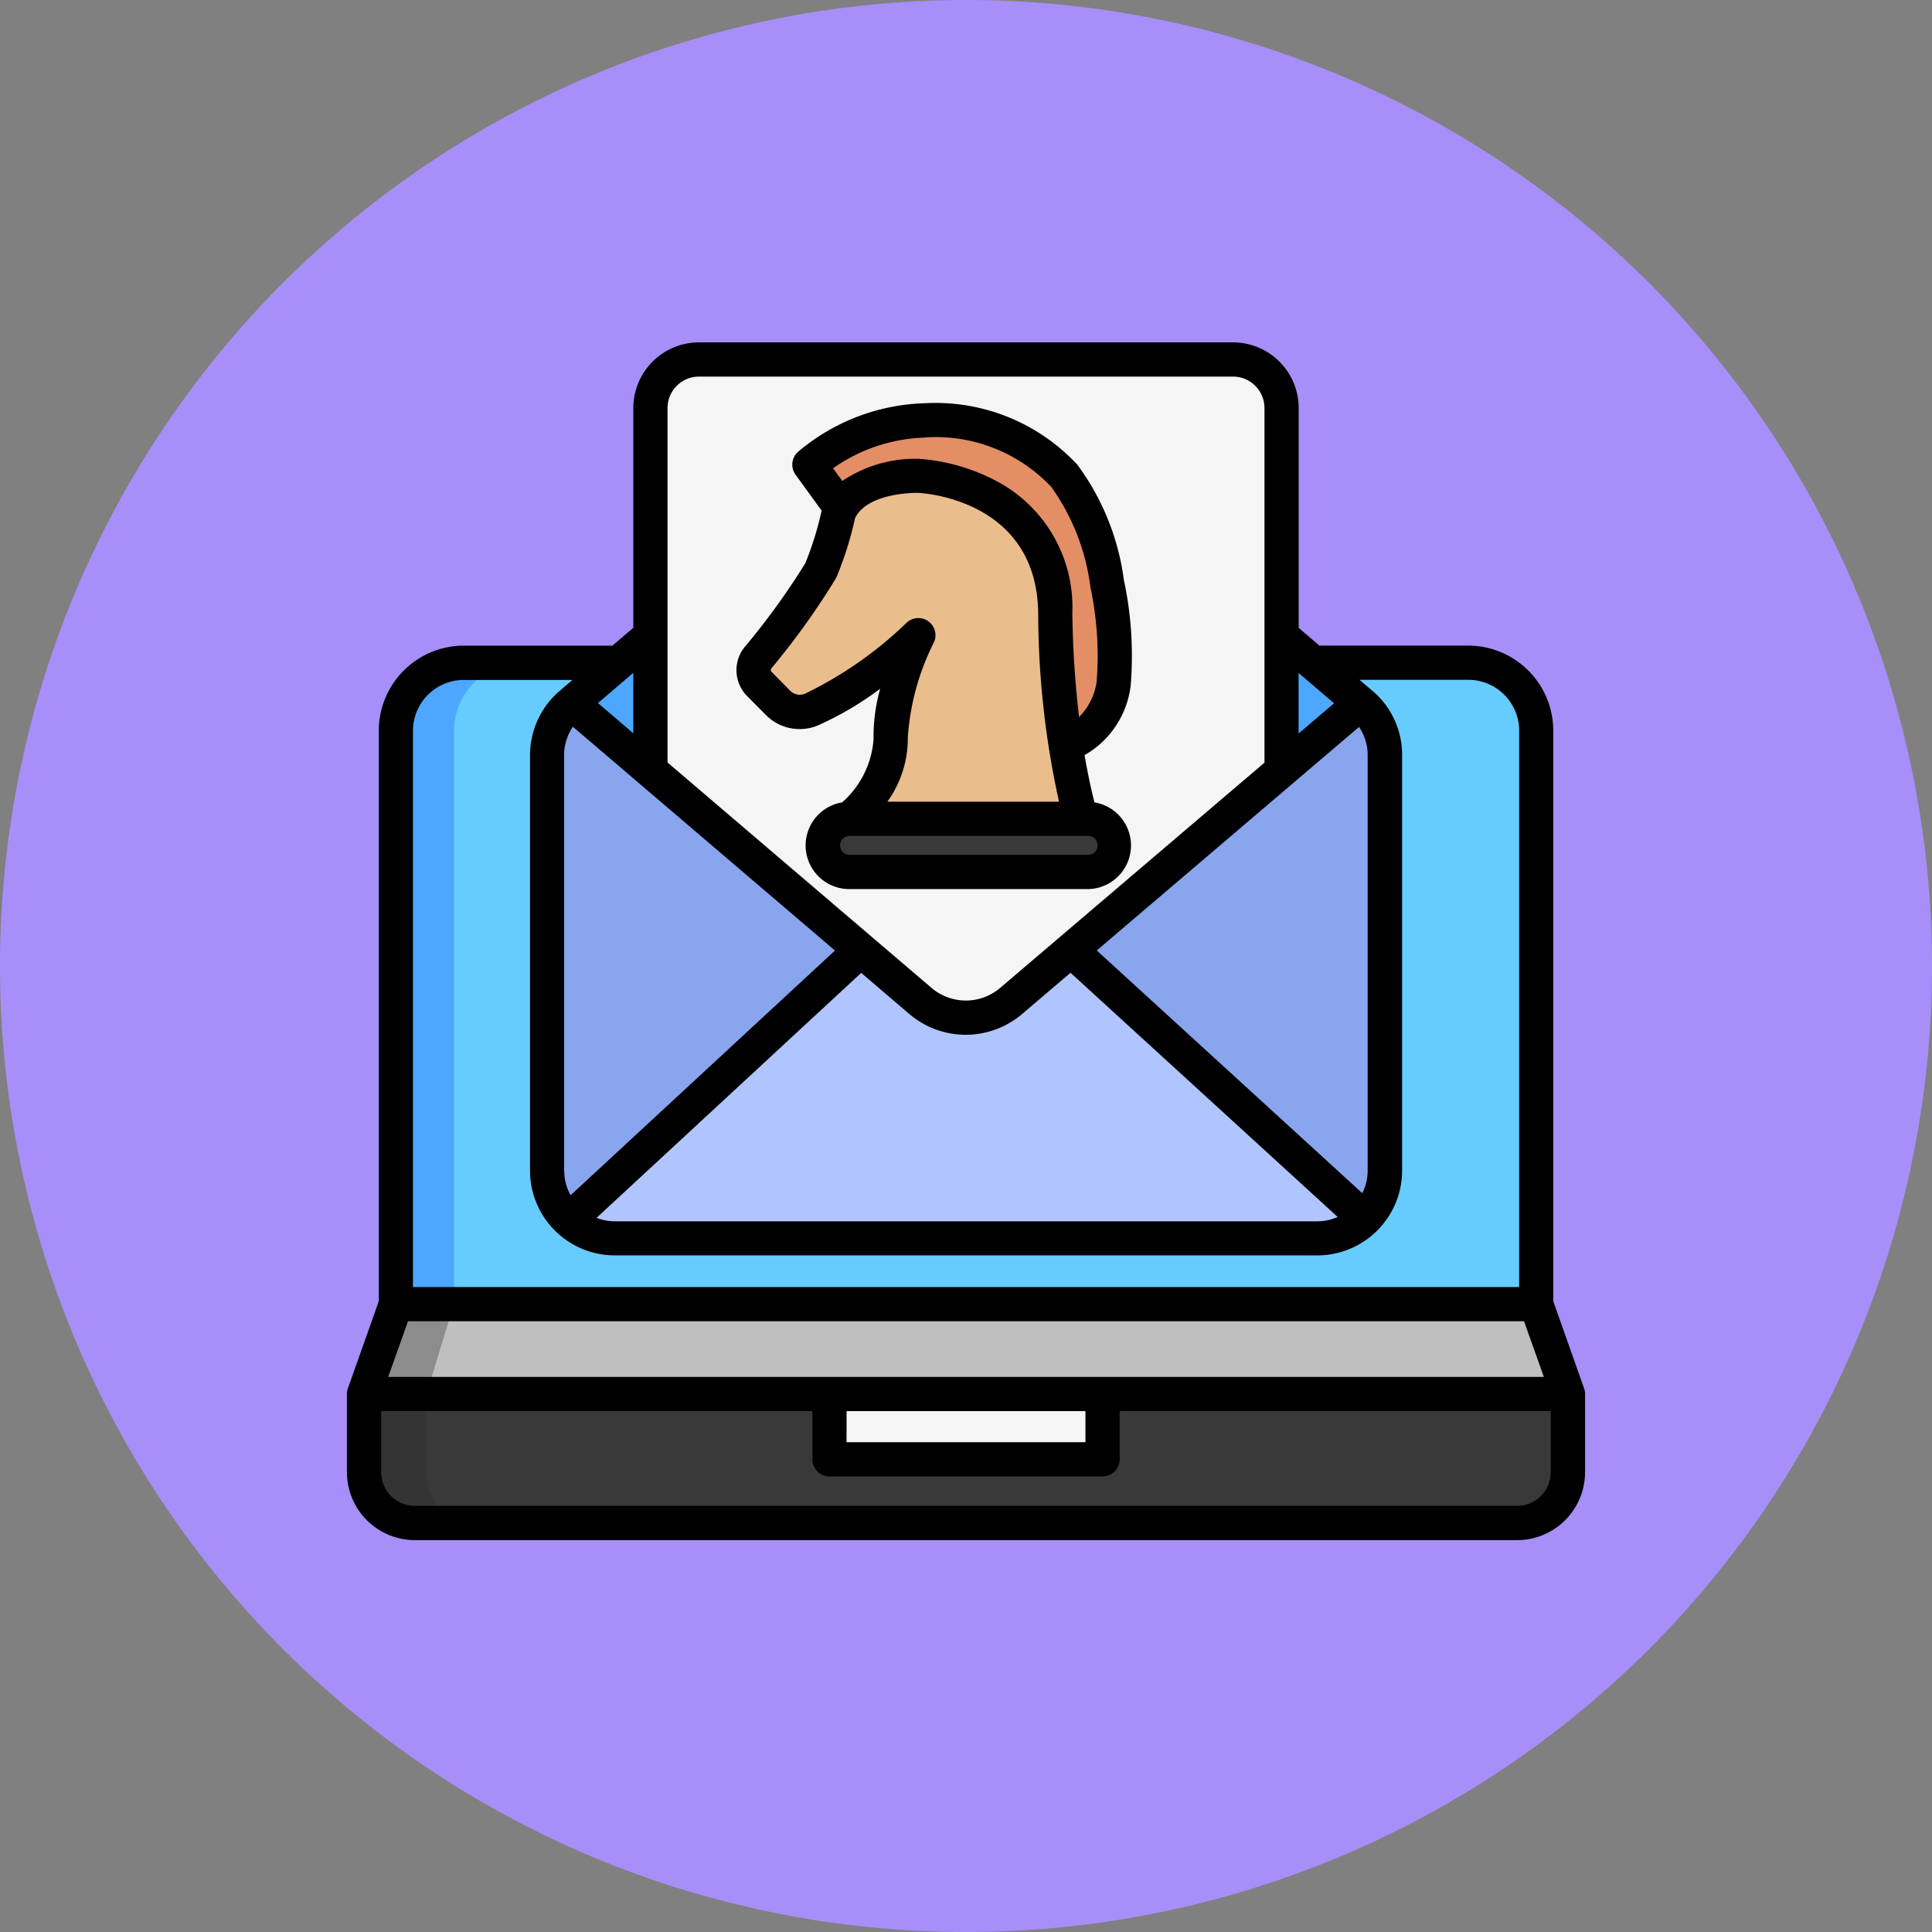 <svg xmlns="http://www.w3.org/2000/svg" width="77.974" height="77.975" viewBox="0 0 77.974 77.975">
  <rect x="0" y="0" width="77.974" height="77.975" fill="#808080" stroke="none"/>
  <g id="Grupo_1096433" data-name="Grupo 1096433" transform="translate(3571 10085.768)">
    <path id="Trazado_836140" data-name="Trazado 836140" d="M77.974,38.987A38.987,38.987,0,1,1,38.987,0,38.988,38.988,0,0,1,77.974,38.987" transform="translate(-3571 -10085.768)" fill="#a88ef9"/>
    <g id="Layer_1" data-name="Layer 1" transform="translate(-3559.712 -10082.923)">
      <path id="Trazado_836145" data-name="Trazado 836145" d="M8.857,441.488H57.615v3.166a2.063,2.063,0,0,1-2.057,2.057H10.914a2.063,2.063,0,0,1-2.057-2.057Z" transform="translate(-5.537 -388.048)" fill="#393939"/>
      <path id="Trazado_836146" data-name="Trazado 836146" d="M13.514,446.71h-2.6a2.063,2.063,0,0,1-2.057-2.057v-3.166h2.6v3.166A2.063,2.063,0,0,0,13.514,446.71Z" transform="translate(-5.537 -388.046)" fill="#343434"/>
      <path id="Trazado_836147" data-name="Trazado 836147" d="M56.246,404.575l1.369,3.641H8.857l1.369-3.641Z" transform="translate(-5.537 -354.776)" fill="#bfbfbf"/>
      <path id="Trazado_836148" data-name="Trazado 836148" d="M12.564,404.575l-1.111,3.641h-2.6l1.369-3.641Z" transform="translate(-5.537 -354.776)" fill="#8c8c8c"/>
      <path id="Trazado_836149" data-name="Trazado 836149" d="M210.444,444.17h-11.2v-2.612h11.2Z" transform="translate(-177.146 -388.111)" fill="#f5f5f5"/>
      <path id="Trazado_836150" data-name="Trazado 836150" d="M68.752,168.03H22.732V144.885a2.742,2.742,0,0,1,2.742-2.742H66.011a2.742,2.742,0,0,1,2.742,2.742Z" transform="translate(-18.043 -118.231)" fill="#6cf"/>
      <path id="Trazado_836151" data-name="Trazado 836151" d="M25.078,144.885V168.03H22.732V144.885a2.742,2.742,0,0,1,2.742-2.742H27.82a2.742,2.742,0,0,0-2.742,2.742Z" transform="translate(-18.043 -118.231)" fill="#4da6ff"/>
      <path id="Trazado_836152" data-name="Trazado 836152" d="M115.69,173.99H87.342a2.732,2.732,0,0,1-2.732-2.732V154.486a2.732,2.732,0,0,1,2.732-2.732H115.69a2.732,2.732,0,0,1,2.732,2.732v16.771a2.732,2.732,0,0,1-2.732,2.732Z" transform="translate(-73.818 -126.894)" fill="#89a5ee"/>
      <path id="Trazado_836153" data-name="Trazado 836153" d="M126.322,41.768l.011.009-14.1,12.016a2.835,2.835,0,0,1-3.679,0L94.558,41.843c-.031-.024-.063-.046-.093-.071l.005,0-.005,0c.03-.025.062-.047.093-.071L108.6,29.706a2.766,2.766,0,0,1,3.589,0l14.146,12.054Z" transform="translate(-82.7 -16.288)" fill="#4da6ff"/>
      <path id="Trazado_836154" data-name="Trazado 836154" d="M152.358,34.177l-12.736,10.85-12.736-10.85V19.517a1.959,1.959,0,0,1,1.959-1.959H150.4a1.959,1.959,0,0,1,1.959,1.959Z" transform="translate(-111.923 -5.935)" fill="#f5f5f5"/>
      <path id="Trazado_836155" data-name="Trazado 836155" d="M204.209,53.025a3.053,3.053,0,0,1-1.936,2.466l-9.065-9.569-1.275-1.755a7.564,7.564,0,0,1,4.663-1.787,7.1,7.1,0,0,1,5.626,2.237,9.848,9.848,0,0,1,1.772,4.554A14.009,14.009,0,0,1,204.209,53.025Z" transform="translate(-170.553 -28.303)" fill="#e48e66"/>
      <path id="Trazado_836156" data-name="Trazado 836156" d="M175.739,71.549a16.634,16.634,0,0,1-4.294,2.994,1.234,1.234,0,0,1-1.371-.261l-.757-.765a.792.792,0,0,1-.058-1.049,32.05,32.05,0,0,0,2.541-3.53,13.711,13.711,0,0,0,.723-2.329c.678-1.587,3.217-1.494,3.217-1.494s5.455.21,5.525,5.525a30.785,30.785,0,0,0,1.049,8.323h-9.355a4.632,4.632,0,0,0,1.663-3.24A10.624,10.624,0,0,1,175.739,71.549Z" transform="translate(-149.962 -48.8)" fill="#eabd8c"/>
      <path id="Trazado_836157" data-name="Trazado 836157" d="M209.219,206.567a1.072,1.072,0,0,1-1.072,1.072h-9.629a1.072,1.072,0,1,1,0-2.145h9.629A1.072,1.072,0,0,1,209.219,206.567Z" transform="translate(-175.522 -175.333)" fill="#393939"/>
      <path id="Trazado_836158" data-name="Trazado 836158" d="M94.811,271.035a2.681,2.681,0,0,1-1.8-.691l11.808-10.924,2.4,2.054a2.874,2.874,0,0,0,3.739,0l2.4-2.053,11.812,10.8a2.683,2.683,0,0,1-1.926.812Z" transform="translate(-81.389 -223.939)" fill="#b0c5fd"/>
      <path id="Trazado_836159" data-name="Trazado 836159" d="M19.62,26.008a1.912,1.912,0,0,0,2.139.408,13.009,13.009,0,0,0,2.476-1.464,7.184,7.184,0,0,0-.267,2.036,3.75,3.75,0,0,1-1.269,2.55,1.762,1.762,0,0,0,.3,3.5h9.63a1.762,1.762,0,0,0,.255-3.5c-.1-.393-.25-1.034-.4-1.906a3.737,3.737,0,0,0,1.852-2.74.7.7,0,0,0,.01-.083,14.61,14.61,0,0,0-.232-4.038l-.042-.2a10.032,10.032,0,0,0-1.881-4.663,7.818,7.818,0,0,0-6.178-2.478,8.276,8.276,0,0,0-5.072,1.943.691.691,0,0,0-.121.94l1.052,1.448a12.7,12.7,0,0,1-.662,2.131,29.093,29.093,0,0,1-2.456,3.391,1.485,1.485,0,0,0,.109,1.963Zm13,5.648H23a.382.382,0,1,1,0-.764h9.63a.382.382,0,1,1,0,.764ZM26.069,14.808a6.413,6.413,0,0,1,5.073,2,8.845,8.845,0,0,1,1.579,4.052l.042.2a13.266,13.266,0,0,1,.206,3.627,2.527,2.527,0,0,1-.707,1.407,40.038,40.038,0,0,1-.271-4.216,5.753,5.753,0,0,0-3.159-5.358,7.868,7.868,0,0,0-3.031-.847,5.25,5.25,0,0,0-3.094.894l-.373-.513a6.77,6.77,0,0,1,3.733-1.239Zm-6.231,9.329a30.028,30.028,0,0,0,2.627-3.669,13.886,13.886,0,0,0,.755-2.4c.515-1.057,2.514-1.023,2.53-1.023.2.009,4.8.262,4.863,4.844a35.574,35.574,0,0,0,.84,7.622h-6.93a4.338,4.338,0,0,0,.827-2.576A9.972,9.972,0,0,1,26.394,23.1a.691.691,0,0,0-1.079-.824,15.771,15.771,0,0,1-4.107,2.873.539.539,0,0,1-.6-.113l-.757-.766a.1.1,0,0,1-.008-.135Zm32.806,29.05L51.4,49.67V26.644a3.436,3.436,0,0,0-3.433-3.433H41.962l-.836-.715V13.623a2.653,2.653,0,0,0-2.65-2.65H16.922a2.653,2.653,0,0,0-2.65,2.65v8.869l-.842.72h-6A3.436,3.436,0,0,0,4,26.645V49.67L2.754,53.187a.687.687,0,0,0-.04.23v3.155a2.744,2.744,0,0,0,2.741,2.741H49.943a2.744,2.744,0,0,0,2.741-2.741V53.417a.687.687,0,0,0-.04-.23Zm-29.765.921h9.641v1.254H22.878Zm-18.5-1.381.8-2.248H50.221l.8,2.248Zm7.1-8.322V27.633a2.044,2.044,0,0,1,.354-1.147l10.578,9.032L11.741,45.394a2.028,2.028,0,0,1-.257-.989Zm11.99-7.984L25.4,38.069a3.51,3.51,0,0,0,4.576,0l1.941-1.654L42.7,46.271a2.027,2.027,0,0,1-.823.175H13.525a2.028,2.028,0,0,1-.737-.14Zm9.507-.906,10.586-9.021a2.022,2.022,0,0,1,.348,1.14V44.4a2.025,2.025,0,0,1-.217.911Zm9.578-9.976-1.432,1.22V24.314ZM16.922,12.354H38.476a1.27,1.27,0,0,1,1.269,1.269V27.936L29.084,37.02a2.135,2.135,0,0,1-2.783,0L15.653,27.928V13.623a1.27,1.27,0,0,1,1.269-1.269Zm-2.65,14.395L12.845,25.53l1.428-1.221Zm-8.893-.1a2.054,2.054,0,0,1,2.052-2.052h4.385l-.569.487-.014.012a3.429,3.429,0,0,0-1.13,2.541V44.4a3.426,3.426,0,0,0,3.423,3.422H41.873A3.426,3.426,0,0,0,45.3,44.4V27.633a3.392,3.392,0,0,0-1.063-2.479l-.027-.025-.628-.537h4.39a2.054,2.054,0,0,1,2.052,2.052V49.1H5.379ZM51.3,56.572a1.361,1.361,0,0,1-1.36,1.36H5.455a1.361,1.361,0,0,1-1.36-1.36V54.108H21.5v1.945a.691.691,0,0,0,.691.69H33.21a.691.691,0,0,0,.691-.69V54.108H51.3Z"/>
    </g>
  </g>
</svg>
